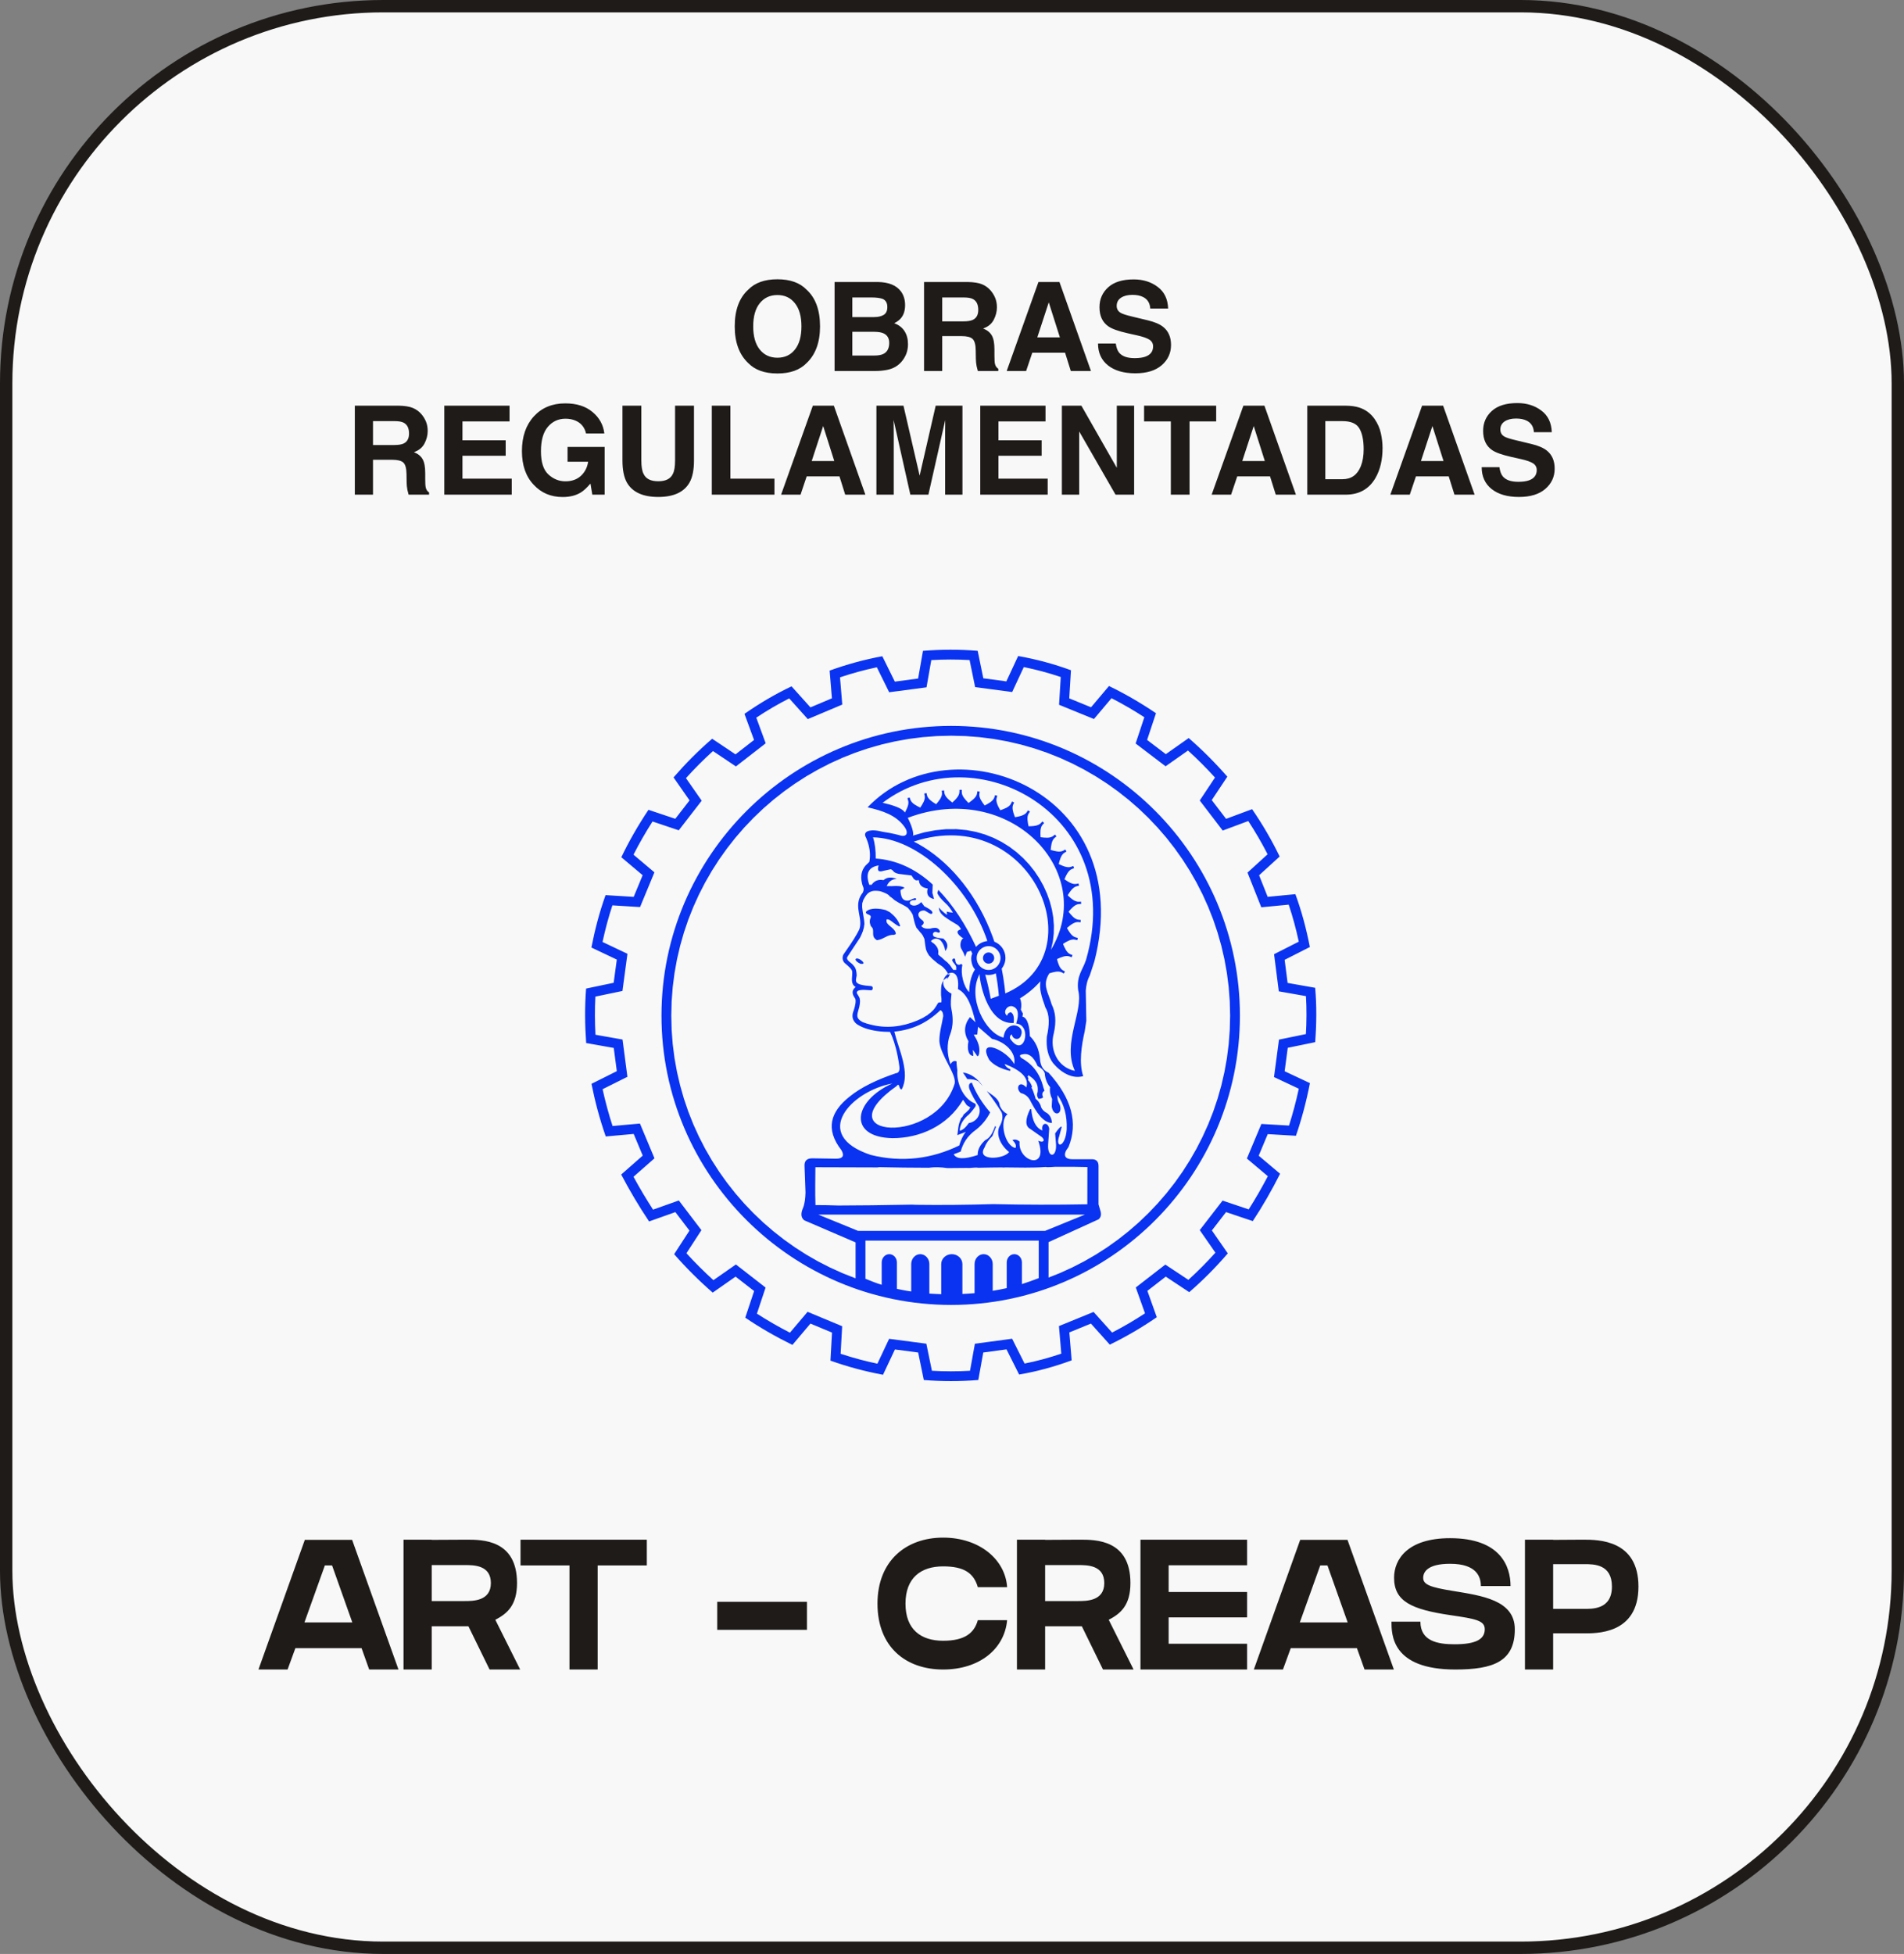 <svg width="154" height="158" viewBox="0 0 154 158" fill="none" xmlns="http://www.w3.org/2000/svg">
<rect x="0" y="0" width="154" height="158" fill="#808080" stroke="none"/>
<rect x="0.5" y="0.5" width="153" height="157" rx="30.5" fill="#F8F8F8"/>
<rect x="0.5" y="0.5" width="153" height="157" rx="30.5" stroke="#1E1B19"/>
<path d="M62.879 28.926C63.475 28.926 63.947 28.706 64.295 28.267C64.647 27.827 64.822 27.202 64.822 26.392C64.822 25.584 64.647 24.961 64.295 24.521C63.947 24.079 63.475 23.857 62.879 23.857C62.283 23.857 61.808 24.077 61.453 24.517C61.098 24.956 60.921 25.581 60.921 26.392C60.921 27.202 61.098 27.827 61.453 28.267C61.808 28.706 62.283 28.926 62.879 28.926ZM66.326 26.392C66.326 27.684 65.963 28.674 65.237 29.36C64.694 29.92 63.908 30.2 62.879 30.2C61.85 30.2 61.064 29.92 60.52 29.36C59.791 28.674 59.427 27.684 59.427 26.392C59.427 25.073 59.791 24.084 60.52 23.423C61.064 22.863 61.85 22.583 62.879 22.583C63.908 22.583 64.694 22.863 65.237 23.423C65.963 24.084 66.326 25.073 66.326 26.392ZM68.939 24.053V25.64H70.706C71.022 25.64 71.277 25.581 71.473 25.464C71.671 25.343 71.77 25.132 71.77 24.829C71.77 24.494 71.64 24.273 71.38 24.165C71.155 24.09 70.869 24.053 70.52 24.053H68.939ZM68.939 26.831V28.75H70.706C71.022 28.75 71.268 28.708 71.443 28.623C71.762 28.467 71.922 28.167 71.922 27.725C71.922 27.35 71.767 27.093 71.458 26.953C71.285 26.875 71.043 26.834 70.731 26.831H68.939ZM70.999 22.803C71.881 22.816 72.506 23.071 72.874 23.569C73.095 23.875 73.206 24.241 73.206 24.668C73.206 25.107 73.095 25.461 72.874 25.727C72.75 25.877 72.568 26.014 72.327 26.138C72.695 26.271 72.972 26.483 73.157 26.773C73.346 27.062 73.44 27.414 73.44 27.827C73.44 28.254 73.333 28.636 73.118 28.975C72.981 29.199 72.811 29.388 72.606 29.541C72.374 29.717 72.101 29.837 71.785 29.902C71.473 29.967 71.132 30 70.765 30H67.503V22.803H70.999ZM76.209 24.053V25.986H77.913C78.252 25.986 78.505 25.947 78.675 25.869C78.974 25.732 79.124 25.462 79.124 25.059C79.124 24.622 78.979 24.329 78.689 24.18C78.527 24.095 78.283 24.053 77.957 24.053H76.209ZM78.269 22.803C78.774 22.812 79.162 22.874 79.432 22.988C79.705 23.102 79.936 23.27 80.125 23.491C80.281 23.674 80.405 23.875 80.496 24.097C80.587 24.318 80.633 24.57 80.633 24.854C80.633 25.195 80.546 25.532 80.374 25.864C80.201 26.193 79.917 26.426 79.519 26.562C79.852 26.696 80.086 26.886 80.223 27.134C80.363 27.378 80.433 27.752 80.433 28.257V28.74C80.433 29.069 80.446 29.292 80.472 29.409C80.511 29.595 80.602 29.731 80.745 29.819V30H79.09C79.044 29.84 79.012 29.712 78.992 29.614C78.953 29.412 78.932 29.206 78.929 28.994L78.919 28.325C78.912 27.866 78.828 27.56 78.665 27.407C78.505 27.254 78.204 27.178 77.762 27.178H76.209V30H74.739V22.803H78.269ZM83.899 27.28H85.726L84.827 24.448L83.899 27.28ZM83.992 22.803H85.691L88.24 30H86.609L86.145 28.52H83.494L82.996 30H81.424L83.992 22.803ZM90.247 27.778C90.293 28.107 90.382 28.353 90.516 28.516C90.76 28.812 91.178 28.96 91.77 28.96C92.125 28.96 92.413 28.921 92.635 28.843C93.055 28.693 93.265 28.415 93.265 28.008C93.265 27.77 93.16 27.586 92.952 27.456C92.744 27.329 92.417 27.217 91.971 27.119L91.209 26.948C90.46 26.779 89.943 26.595 89.656 26.396C89.171 26.064 88.929 25.545 88.929 24.839C88.929 24.194 89.163 23.659 89.632 23.232C90.101 22.806 90.789 22.593 91.697 22.593C92.456 22.593 93.102 22.795 93.636 23.198C94.173 23.599 94.454 24.181 94.481 24.946H93.035C93.009 24.513 92.82 24.206 92.469 24.023C92.234 23.903 91.943 23.843 91.595 23.843C91.207 23.843 90.898 23.921 90.667 24.077C90.436 24.233 90.32 24.451 90.32 24.731C90.32 24.989 90.434 25.181 90.662 25.308C90.809 25.392 91.121 25.491 91.6 25.605L92.84 25.903C93.383 26.034 93.794 26.208 94.07 26.426C94.5 26.764 94.715 27.254 94.715 27.895C94.715 28.553 94.463 29.1 93.958 29.536C93.457 29.969 92.747 30.186 91.829 30.186C90.892 30.186 90.154 29.972 89.617 29.546C89.08 29.116 88.811 28.527 88.811 27.778H90.247ZM30.169 34.053V35.986H31.873C32.212 35.986 32.465 35.947 32.635 35.869C32.934 35.732 33.084 35.462 33.084 35.059C33.084 34.622 32.939 34.329 32.649 34.18C32.487 34.095 32.242 34.053 31.917 34.053H30.169ZM32.23 32.803C32.734 32.812 33.121 32.874 33.392 32.988C33.665 33.102 33.896 33.27 34.085 33.491C34.241 33.673 34.365 33.875 34.456 34.097C34.547 34.318 34.593 34.57 34.593 34.853C34.593 35.195 34.507 35.532 34.334 35.864C34.161 36.193 33.877 36.426 33.48 36.562C33.812 36.696 34.046 36.886 34.183 37.134C34.323 37.378 34.393 37.752 34.393 38.257V38.74C34.393 39.069 34.406 39.292 34.432 39.409C34.471 39.595 34.562 39.731 34.705 39.819V40H33.05C33.004 39.84 32.972 39.712 32.952 39.614C32.913 39.412 32.892 39.206 32.889 38.994L32.879 38.325C32.872 37.866 32.788 37.56 32.625 37.407C32.465 37.254 32.164 37.178 31.722 37.178H30.169V40H28.699V32.803H32.23ZM41.214 34.077H37.405V35.605H40.901V36.855H37.405V38.706H41.39V40H35.935V32.803H41.214V34.077ZM47.4 35.049C47.286 34.557 47.008 34.214 46.565 34.019C46.318 33.911 46.043 33.857 45.74 33.857C45.161 33.857 44.684 34.077 44.31 34.517C43.938 34.953 43.753 35.61 43.753 36.489C43.753 37.375 43.955 38.001 44.358 38.369C44.762 38.737 45.221 38.921 45.735 38.921C46.24 38.921 46.653 38.776 46.976 38.486C47.298 38.193 47.496 37.811 47.571 37.339H45.906V36.138H48.904V40H47.908L47.757 39.102C47.467 39.443 47.207 39.684 46.976 39.824C46.578 40.068 46.09 40.19 45.511 40.19C44.557 40.19 43.776 39.86 43.167 39.199C42.532 38.535 42.215 37.627 42.215 36.475C42.215 35.309 42.535 34.375 43.177 33.672C43.818 32.969 44.666 32.617 45.721 32.617C46.635 32.617 47.37 32.85 47.923 33.315C48.48 33.778 48.798 34.355 48.88 35.049H47.4ZM50.345 32.803H51.873V37.227C51.873 37.721 51.932 38.083 52.049 38.31C52.231 38.714 52.628 38.916 53.24 38.916C53.849 38.916 54.245 38.714 54.427 38.31C54.544 38.083 54.602 37.721 54.602 37.227V32.803H56.131V37.227C56.131 37.992 56.012 38.587 55.774 39.014C55.332 39.795 54.487 40.185 53.24 40.185C51.993 40.185 51.147 39.795 50.701 39.014C50.464 38.587 50.345 37.992 50.345 37.227V32.803ZM57.571 32.803H59.075V38.706H62.64V40H57.571V32.803ZM65.652 37.28H67.478L66.58 34.448L65.652 37.28ZM65.745 32.803H67.444L69.993 40H68.362L67.898 38.52H65.247L64.749 40H63.177L65.745 32.803ZM75.682 32.803H77.845V40H76.443V35.132C76.443 34.992 76.445 34.797 76.448 34.546C76.451 34.292 76.453 34.097 76.453 33.96L75.091 40H73.631L72.278 33.96C72.278 34.097 72.28 34.292 72.283 34.546C72.287 34.797 72.288 34.992 72.288 35.132V40H70.887V32.803H73.074L74.383 38.462L75.682 32.803ZM84.564 34.077H80.755V35.605H84.251V36.855H80.755V38.706H84.739V40H79.285V32.803H84.564V34.077ZM85.887 32.803H87.464L90.33 37.827V32.803H91.731V40H90.228L87.288 34.888V40H85.887V32.803ZM98.367 32.803V34.077H96.214V40H94.7V34.077H92.537V32.803H98.367ZM100.477 37.28H102.303L101.404 34.448L100.477 37.28ZM100.569 32.803H102.269L104.817 40H103.187L102.723 38.52H100.071L99.573 40H98.001L100.569 32.803ZM107.195 34.053V38.75H108.582C109.292 38.75 109.786 38.4 110.066 37.7C110.219 37.316 110.296 36.859 110.296 36.328C110.296 35.596 110.18 35.034 109.949 34.644C109.721 34.25 109.266 34.053 108.582 34.053H107.195ZM108.836 32.803C109.282 32.809 109.653 32.861 109.949 32.959C110.454 33.125 110.862 33.429 111.175 33.872C111.425 34.23 111.596 34.617 111.688 35.034C111.779 35.451 111.824 35.848 111.824 36.226C111.824 37.183 111.632 37.993 111.248 38.657C110.727 39.552 109.923 40 108.836 40H105.735V32.803H108.836ZM114.93 37.28H116.756L115.857 34.448L114.93 37.28ZM115.022 32.803H116.722L119.271 40H117.64L117.176 38.52H114.524L114.026 40H112.454L115.022 32.803ZM121.277 37.778C121.323 38.107 121.412 38.353 121.546 38.516C121.79 38.812 122.208 38.96 122.801 38.96C123.156 38.96 123.444 38.921 123.665 38.843C124.085 38.693 124.295 38.415 124.295 38.008C124.295 37.77 124.191 37.586 123.982 37.456C123.774 37.329 123.447 37.217 123.001 37.119L122.239 36.948C121.491 36.779 120.973 36.595 120.687 36.397C120.201 36.065 119.959 35.545 119.959 34.839C119.959 34.194 120.193 33.659 120.662 33.232C121.131 32.806 121.819 32.593 122.728 32.593C123.486 32.593 124.132 32.795 124.666 33.198C125.203 33.599 125.485 34.181 125.511 34.946H124.065C124.039 34.513 123.851 34.206 123.499 34.023C123.265 33.903 122.973 33.843 122.625 33.843C122.238 33.843 121.928 33.921 121.697 34.077C121.466 34.233 121.351 34.452 121.351 34.731C121.351 34.989 121.465 35.181 121.692 35.308C121.839 35.392 122.151 35.492 122.63 35.605L123.87 35.903C124.414 36.033 124.824 36.208 125.101 36.426C125.53 36.764 125.745 37.254 125.745 37.895C125.745 38.553 125.493 39.1 124.988 39.536C124.487 39.969 123.777 40.185 122.859 40.185C121.922 40.185 121.185 39.972 120.647 39.546C120.11 39.116 119.842 38.527 119.842 37.778H121.277Z" fill="#1E1B19"/>
<g clip-path="url(#clip0_240_3858)">
<path fill-rule="evenodd" clip-rule="evenodd" d="M43.743 49.276H110.047V110.746C110.047 112.959 108.235 114.772 106.021 114.772H80.517C78.842 114.772 77.691 115.979 76.965 118.371C76.278 116.317 75.263 114.763 73.221 114.772H47.768C45.555 114.772 43.743 112.96 43.743 110.746V49.276ZM81.395 55.098L79.533 54.848L79.078 52.628C77.615 52.504 76.138 52.512 74.653 52.628L74.259 54.869L72.377 55.118L71.363 53.064C69.921 53.331 68.501 53.718 67.102 54.226L67.288 56.467L65.55 57.2L64.022 55.498C62.635 56.157 61.383 56.911 60.214 57.723L60.989 59.834L59.489 60.999L57.602 59.736C56.445 60.731 55.417 61.779 54.478 62.863L55.773 64.721L54.619 66.21L52.45 65.483C51.61 66.739 50.877 68.016 50.254 69.317L51.979 70.771L51.254 72.522L48.98 72.381C48.48 73.77 48.115 75.185 47.833 76.618L49.889 77.593L49.635 79.47L47.404 79.937C47.29 81.416 47.306 82.884 47.411 84.342L49.642 84.738L49.889 86.616L47.84 87.64C48.129 89.091 48.51 90.511 48.995 91.897L51.254 91.693L51.986 93.444L50.244 94.975C50.932 96.282 51.681 97.547 52.5 98.768L54.626 98.012L55.765 99.509L54.527 101.416C55.49 102.515 56.529 103.553 57.645 104.523L59.496 103.23L60.995 104.396L60.278 106.549C61.492 107.374 62.768 108.101 64.093 108.752L65.55 107.028L67.295 107.756L67.168 110.023C68.541 110.513 69.959 110.894 71.42 111.166L72.384 109.119L74.263 109.366L74.72 111.59C76.178 111.71 77.648 111.71 79.127 111.59L79.529 109.366L81.408 109.112L82.428 111.146C83.845 110.91 85.262 110.52 86.679 110.002L86.49 107.742L88.236 107.028L89.762 108.73C91.062 108.1 92.329 107.361 93.564 106.513L92.803 104.381L94.289 103.23L96.188 104.487C97.282 103.54 98.322 102.495 99.307 101.352L98.019 99.496L99.166 98.012L101.328 98.74C102.107 97.562 102.844 96.286 103.537 94.912L101.806 93.451L102.538 91.707L104.818 91.841C105.283 90.487 105.661 89.067 105.951 87.583L103.905 86.623L104.157 84.727L106.374 84.272C106.487 82.806 106.502 81.34 106.374 79.875L104.145 79.482L103.905 77.613L105.946 76.576C105.657 75.112 105.281 73.683 104.774 72.305L102.532 72.52L101.839 70.776L103.502 69.26C102.857 67.928 102.114 66.652 101.272 65.431L99.169 66.214L98.009 64.697L99.27 62.802C98.272 61.663 97.23 60.623 96.145 59.68L94.294 60.982L92.781 59.832L93.499 57.671C92.273 56.844 91.008 56.104 89.696 55.473L88.247 57.192L86.483 56.471L86.622 54.197C85.252 53.693 83.829 53.31 82.351 53.046L81.395 55.098ZM76.932 58.698C89.829 58.698 100.288 69.23 100.288 82.127C100.288 95.024 89.829 105.519 76.932 105.519C64.034 105.519 53.502 95.024 53.502 82.127C53.502 69.23 64.034 58.698 76.932 58.698ZM69.201 100.462V101.729V102.448V103.366L69.165 103.354L68.138 102.949L67.136 102.495L66.161 101.996L65.213 101.451L64.294 100.862L63.406 100.231L62.55 99.559L61.728 98.849L60.94 98.099L60.189 97.314L59.476 96.492L58.803 95.638L58.17 94.752L57.581 93.835L57.034 92.888L56.533 91.914L56.078 90.913L55.672 89.888L55.315 88.839L55.01 87.767L54.756 86.675L54.556 85.564L54.411 84.435L54.324 83.288L54.295 82.127L54.324 80.966L54.411 79.819L54.556 78.689L54.756 77.577L55.01 76.484L55.315 75.412L55.672 74.362L56.079 73.335L56.533 72.333L57.035 71.357L57.581 70.409L58.171 69.49L58.804 68.602L59.477 67.746L60.19 66.924L60.941 66.136L61.728 65.386L62.551 64.672L63.407 63.999L64.295 63.367L65.214 62.777L66.162 62.23L67.137 61.729L68.139 61.274L69.166 60.868L70.217 60.511L71.289 60.205L72.382 59.952L73.494 59.752L74.624 59.608L75.77 59.52L76.932 59.49L78.093 59.52L79.239 59.608L80.368 59.752L81.479 59.952L82.57 60.205L83.64 60.511L84.689 60.868L85.712 61.274L86.711 61.729L87.684 62.23L88.629 62.776L89.545 63.366L90.43 63.998L91.283 64.672L92.102 65.384L92.885 66.135L93.633 66.922L94.343 67.744L95.012 68.601L95.641 69.489L96.229 70.408L96.772 71.355L97.27 72.331L97.722 73.333L98.127 74.36L98.481 75.411L98.785 76.483L99.037 77.577L99.236 78.688L99.379 79.818L99.466 80.965L99.495 82.127L99.466 83.289L99.379 84.435L99.236 85.565L99.037 86.676L98.785 87.769L98.481 88.84L98.127 89.89L97.723 90.915L97.27 91.915L96.773 92.889L96.229 93.836L95.642 94.754L95.013 95.64L94.343 96.494L93.633 97.315L92.885 98.1L92.102 98.849L91.283 99.56L90.431 100.232L89.546 100.863L88.63 101.452L87.685 101.996L86.713 102.495L85.713 102.949L84.809 103.307V102.448V101.729V100.442L88.851 98.599C89.046 98.444 89.11 98.201 88.981 97.83L88.851 97.385V94.308C88.861 93.932 88.684 93.741 88.32 93.737H86.727C86.085 93.737 85.939 93.357 86.421 92.758C87.217 90.807 86.68 88.801 84.809 86.741C84.434 86.581 84.162 86.268 84.114 85.619C84.038 84.822 83.754 84.221 83.297 83.784C83.286 83.144 83.139 82.292 82.696 82.209L82.739 81.964L82.57 81.652C82.637 81.31 82.615 81 82.503 80.725C83.112 80.36 83.659 79.897 84.156 79.351C84.106 79.678 84.124 79.982 84.19 80.27C84.267 80.698 84.432 81.068 84.553 81.467C84.921 82.062 84.872 82.904 84.671 83.835C84.602 84.693 84.756 85.413 85.177 85.968C85.853 86.771 86.753 87.26 87.612 87.019C87.256 85.954 87.471 84.554 87.735 83.386L87.864 82.554L87.819 80.1C87.852 79.697 87.925 79.29 88.146 78.872L88.515 77.743C92.058 63.966 77.006 58.154 70.172 65.281C71.395 65.559 72.472 65.915 73.147 66.846C73.534 67.377 73.303 67.711 72.799 67.551C72.682 67.514 72.071 67.359 71.454 67.271C71.191 67.213 70.878 67.141 70.618 67.143L70.505 67.148L70.4 67.16L70.303 67.177L70.215 67.202L70.137 67.235L70.071 67.278L70.017 67.333L69.982 67.4L69.968 67.478L69.975 67.562L70.004 67.652L70.05 67.741C70.084 67.823 70.117 67.907 70.148 67.991C70.17 68.052 70.191 68.115 70.211 68.177C70.229 68.239 70.246 68.302 70.263 68.363C70.277 68.426 70.291 68.487 70.303 68.55C70.315 68.611 70.325 68.672 70.335 68.734C70.342 68.795 70.349 68.857 70.354 68.918C70.359 68.98 70.362 69.041 70.363 69.102C70.363 69.163 70.363 69.224 70.361 69.285C70.358 69.346 70.353 69.406 70.347 69.467C70.339 69.542 70.328 69.617 70.315 69.691L70.003 69.996C69.974 70.031 69.946 70.067 69.919 70.104C69.894 70.141 69.87 70.179 69.847 70.218C69.824 70.257 69.803 70.297 69.784 70.339C69.766 70.382 69.749 70.424 69.734 70.468L69.707 70.56L69.686 70.655L69.671 70.755L69.663 70.858L69.66 70.966L69.666 71.079L69.678 71.196L69.698 71.318L69.725 71.446L69.761 71.582C69.793 71.654 69.823 71.725 69.841 71.802C69.847 71.834 69.852 71.864 69.852 71.897C69.852 71.932 69.849 71.966 69.843 72C69.832 72.055 69.815 72.108 69.795 72.161L69.723 72.256L69.655 72.358L69.596 72.46L69.547 72.561L69.506 72.663L69.473 72.764L69.448 72.864L69.43 72.963L69.418 73.061L69.412 73.159L69.411 73.257L69.414 73.354L69.421 73.45L69.431 73.545L69.458 73.734C69.484 73.887 69.513 74.041 69.54 74.195L69.565 74.377L69.574 74.467L69.58 74.558L69.583 74.647L69.58 74.736L69.574 74.825L69.562 74.914L69.544 75.004L69.52 75.093L69.489 75.18C69.429 75.297 69.368 75.413 69.304 75.528C69.228 75.661 69.15 75.793 69.07 75.923C68.979 76.069 68.885 76.212 68.79 76.355C68.6 76.636 68.405 76.913 68.213 77.192C68.202 77.217 68.192 77.242 68.183 77.267C68.174 77.299 68.166 77.33 68.16 77.363C68.155 77.394 68.153 77.425 68.152 77.457C68.152 77.488 68.154 77.517 68.158 77.549C68.162 77.578 68.168 77.606 68.177 77.635C68.186 77.663 68.195 77.689 68.207 77.716C68.22 77.741 68.234 77.765 68.25 77.789C68.266 77.812 68.283 77.832 68.302 77.853C68.32 77.871 68.338 77.887 68.358 77.903C68.505 78.032 68.657 78.156 68.787 78.303C68.822 78.344 68.854 78.386 68.884 78.431L68.898 78.459L68.91 78.489L68.919 78.523L68.926 78.559L68.933 78.639V78.729C68.928 78.866 68.913 79.002 68.908 79.139V79.246L68.91 79.298L68.916 79.351L68.924 79.403L68.935 79.454L68.95 79.505L68.969 79.554L68.992 79.601L69.021 79.646L69.053 79.689L69.093 79.729L69.137 79.766L69.188 79.798L69.209 79.809C69.174 79.838 69.142 79.867 69.112 79.899L69.066 79.953L69.029 80.009L69 80.066L68.979 80.125L68.967 80.187L68.963 80.25L68.968 80.314L68.981 80.379L69.001 80.445C69.015 80.48 69.029 80.513 69.046 80.546C69.065 80.581 69.085 80.616 69.106 80.65C69.126 80.68 69.147 80.708 69.165 80.739L69.184 80.782L69.197 80.836L69.204 80.9C69.205 80.936 69.205 80.972 69.204 81.008C69.201 81.048 69.197 81.088 69.192 81.129C69.179 81.214 69.162 81.299 69.143 81.383L69.121 81.466C69.087 81.591 69.049 81.715 69.004 81.837C68.993 81.872 68.983 81.907 68.973 81.943C68.967 81.978 68.961 82.012 68.957 82.048C68.953 82.082 68.952 82.116 68.951 82.151C68.953 82.185 68.955 82.218 68.958 82.252C68.964 82.285 68.97 82.317 68.978 82.35L69.01 82.445C69.024 82.476 69.039 82.505 69.055 82.536C69.073 82.565 69.092 82.593 69.112 82.622C69.134 82.65 69.156 82.677 69.18 82.703C69.207 82.729 69.233 82.755 69.261 82.779L69.323 82.828L69.451 82.905L69.582 82.976L69.719 83.04L69.86 83.1L70.007 83.155L70.16 83.204C70.239 83.227 70.318 83.248 70.398 83.268C70.481 83.288 70.563 83.305 70.647 83.322C70.734 83.338 70.82 83.352 70.907 83.366C70.998 83.378 71.088 83.389 71.178 83.4C71.273 83.408 71.366 83.416 71.461 83.424C71.613 83.433 71.838 83.44 71.991 83.443C72.05 83.568 72.106 83.693 72.157 83.818C72.269 84.104 72.368 84.412 72.453 84.739C72.457 84.757 72.461 84.774 72.466 84.79L72.467 84.79C72.579 85.226 72.669 85.697 72.739 86.2C72.791 86.571 72.698 86.766 72.459 86.784C70.962 87.293 69.666 87.901 68.71 88.68C67.175 89.897 66.731 91.296 68.047 92.992C68.323 93.455 68.172 93.704 67.595 93.694L65.697 93.663C65.26 93.663 65.051 93.871 65.072 94.287L65.151 96.424C65.139 96.881 65.093 97.311 64.955 97.664C64.762 98.099 64.763 98.45 65.049 98.677L69.201 100.462ZM80.545 78.706C80.655 79.293 80.738 79.897 80.791 80.518L80.134 80.764C80.014 80.092 79.863 79.44 79.686 78.811C79.774 78.829 79.865 78.839 79.959 78.839C80.169 78.839 80.368 78.791 80.545 78.706ZM79.959 77.016C80.209 77.016 80.413 77.22 80.413 77.47C80.413 77.721 80.209 77.924 79.959 77.924C79.709 77.924 79.505 77.721 79.505 77.47C79.505 77.22 79.709 77.016 79.959 77.016ZM79.959 76.506C80.49 76.506 80.923 76.939 80.923 77.47C80.923 78.001 80.49 78.434 79.959 78.434C79.428 78.434 78.995 78.001 78.995 77.47C78.995 76.939 79.428 76.506 79.959 76.506ZM82.193 82.765C82.452 81.956 82.325 81.543 81.964 81.397C81.556 81.185 81.034 81.79 81.448 82.134C81.536 81.933 81.545 81.928 81.739 81.848C82.045 81.966 82.019 82.454 81.987 82.721C79.714 82.858 79.175 78.943 79.238 78.757C78.194 80.656 79.698 83.554 81.166 83.902C81.374 82.375 82.902 82.887 82.6 83.664C82.474 84.213 81.886 84.043 81.843 83.646C81.703 83.711 81.688 83.772 81.684 83.956C82.838 85.713 83.534 82.885 82.193 82.765ZM78.902 82.665C78.608 81.455 78.296 80.394 77.48 79.977C77.757 77.297 75.088 79.374 76.96 80.351C76.933 80.678 76.857 81.137 76.949 81.581C77.243 82.984 76.83 83.608 76.749 83.949C76.561 84.738 76.656 85.423 76.879 86.061C77.022 85.812 77.188 85.737 77.374 85.833C77.344 85.986 77.439 86.554 77.432 86.552C77.352 87.446 77.826 88.785 78.824 89.219C78.918 89.255 78.962 89.351 78.89 89.484C78.655 89.808 78.42 90.1 78.186 90.277C77.825 90.633 77.638 91.018 77.624 91.435C77.862 91.386 78.107 91.179 78.359 90.813C78.966 90.718 79.406 90.133 79.181 89.471C78.878 89.019 78.607 88.551 78.403 88.049C78.323 87.742 78.391 87.574 78.607 87.546C78.93 88.381 79.424 89.182 80.088 89.95C79.801 90.515 79.421 90.97 78.964 91.334C78.208 91.871 77.877 92.482 77.7 93.121L77.139 93.335C77.343 93.741 77.99 93.762 79.079 93.397C79.062 92.978 79.266 92.575 79.692 92.19C80.052 92.039 80.294 91.611 80.484 91.057L80.56 91.108L80.267 91.863C79.952 92.173 79.739 92.483 79.628 92.793C78.941 93.898 81.175 93.757 81.62 93.158C80.878 92.564 80.578 91.743 80.815 91.145C81.084 90.692 81.147 90.29 81.007 89.937C80.608 89.295 80.21 88.723 79.812 88.221C80.183 88.522 80.796 88.793 80.86 89.39C80.979 89.695 81.178 89.937 81.493 90.09C80.793 90.641 81.267 92.672 82.134 92.827C82.222 92.636 82.137 92.425 81.882 92.194C82.077 92.103 82.272 92.143 82.467 92.315C82.305 93.935 84.839 94.698 83.978 92.243C84.404 92.442 84.558 92.203 84.262 91.942L83.336 91.292C82.902 91.063 82.92 90.514 83.312 89.7L83.41 89.683C83.488 90.633 83.789 91.21 84.311 91.414C84.174 90.793 84.759 90.665 84.863 91.268L84.774 92.559C84.708 93.624 85.46 93.669 85.416 92.559L85.343 91.649C85.591 91.291 85.791 91.06 85.879 91.105L85.675 91.86C85.308 92.875 86.167 92.84 86.277 91.324C86.322 90.201 86.058 89.287 85.538 88.547C85.503 88.761 85.537 89.015 85.724 89.351C85.974 90.165 85.18 90.317 85.066 89.464L85.099 88.871C84.95 88.561 84.884 88.243 84.936 87.913C84.682 87.61 84.566 87.281 84.514 86.939C84.539 86.688 84.322 86.412 83.923 86.202C83.581 85.386 83.154 85.133 82.67 85.265C82.472 85.293 82.445 85.383 82.589 85.533C83.443 86.006 84.095 86.733 84.384 87.913L84.481 88.205C84.273 88.319 84.273 88.515 84.368 88.75C84.256 88.82 84.134 88.847 84.003 88.856C83.882 88.695 83.844 88.519 83.923 88.322C84.022 87.613 83.683 87.267 83.176 86.942L83.119 87.072C83.193 87.194 83.2 87.278 83.14 87.324C83.257 87.443 83.359 87.582 83.427 87.758C83.49 87.851 83.473 87.911 83.421 87.956C83.507 88.034 83.634 88.414 83.769 88.857H83.766C83.917 88.96 84.055 89.131 84.165 89.375C84.216 89.674 84.433 89.877 84.726 90.034C84.946 90.21 85.064 90.467 85.083 90.805C84.367 90.791 83.797 89.914 83.296 88.936C83.149 88.681 82.933 88.477 82.564 88.384C82.091 87.994 82.457 87.307 83.011 87.932C83.255 87.16 82.576 86.545 81.265 86.036C81.306 86.202 81.445 86.351 81.728 86.475L81.696 86.597C80.99 86.43 80.4 86.158 80.016 85.709C78.969 83.831 81.426 84.886 82.031 86.044C82.222 85.109 81.293 84.239 80.232 84.001L79.105 83.023L79.043 83.652L78.755 83.673C79.109 84.193 79.296 84.713 79.186 85.233C79.122 85.441 79.049 85.457 78.966 85.281L78.69 84.891L78.722 85.387C78.323 85.349 78.207 84.841 78.331 84.197C77.928 83.516 77.969 82.865 78.454 82.243L78.902 82.665ZM77.882 86.723C78.509 86.811 79.046 87.182 79.494 87.837C79.377 87.7 79.26 87.57 79.143 87.446C78.936 87.314 78.628 87.255 78.237 87.257L77.882 86.723ZM71.391 64.912C78.91 59.234 91.21 65.925 87.841 77.616C87.581 78.426 87.053 78.91 87.207 80.08C87.651 81.797 85.893 84.325 86.939 86.594C85.512 86.302 84.881 84.836 85.232 83.563C85.456 82.566 85.37 81.847 85.057 81.208C84.791 80.237 84.263 79.655 84.873 78.706C85.177 78.614 85.6 78.477 85.892 78.637C85.893 78.637 85.893 78.638 85.894 78.638L86.046 78.721L86.137 78.555L85.986 78.472C85.985 78.471 85.984 78.471 85.983 78.47C85.691 78.31 85.583 77.882 85.496 77.576C85.501 77.565 85.506 77.556 85.511 77.545C85.801 77.415 86.203 77.224 86.514 77.344C86.515 77.345 86.516 77.345 86.517 77.345L86.678 77.408L86.746 77.23L86.586 77.168C86.585 77.168 86.584 77.167 86.582 77.167C86.273 77.046 86.111 76.638 85.985 76.346C85.988 76.335 85.991 76.324 85.995 76.312C86.266 76.145 86.639 75.904 86.962 75.984C86.963 75.984 86.964 75.984 86.965 75.984L87.133 76.025L87.178 75.841L87.01 75.799C87.01 75.799 87.009 75.799 87.008 75.799C86.682 75.719 86.467 75.33 86.305 75.056C86.306 75.048 86.308 75.038 86.31 75.029C86.554 74.825 86.89 74.529 87.223 74.561C87.224 74.561 87.225 74.561 87.225 74.561L87.397 74.578L87.416 74.389L87.244 74.373H87.241C86.907 74.341 86.638 73.985 86.438 73.738C86.438 73.728 86.438 73.719 86.439 73.709C86.648 73.469 86.937 73.125 87.271 73.106C87.272 73.106 87.273 73.106 87.273 73.106L87.446 73.096L87.436 72.907L87.263 72.916C87.262 72.916 87.261 72.916 87.261 72.916C86.927 72.936 86.609 72.629 86.373 72.414C86.371 72.401 86.37 72.389 86.368 72.377C86.539 72.109 86.772 71.728 87.099 71.659C87.1 71.659 87.101 71.658 87.102 71.658L87.271 71.622L87.232 71.437L87.062 71.473C87.061 71.473 87.061 71.473 87.06 71.473C86.731 71.542 86.367 71.282 86.103 71.106C86.101 71.102 86.099 71.097 86.098 71.093C86.226 70.801 86.398 70.384 86.711 70.264C86.712 70.264 86.714 70.264 86.714 70.264L86.876 70.202L86.808 70.025L86.646 70.086C86.646 70.086 86.645 70.087 86.644 70.087C86.328 70.207 85.925 70.004 85.635 69.87C85.635 69.868 85.634 69.866 85.632 69.865C85.712 69.556 85.815 69.114 86.107 68.945C86.107 68.944 86.108 68.944 86.109 68.943L86.259 68.857L86.164 68.692L86.015 68.778C86.014 68.779 86.013 68.779 86.012 68.78C85.719 68.949 85.292 68.813 84.984 68.728C84.984 68.727 84.983 68.726 84.982 68.725C85.014 68.407 85.048 67.954 85.311 67.743C85.312 67.742 85.312 67.741 85.313 67.741L85.448 67.632L85.329 67.484L85.194 67.592C85.193 67.593 85.193 67.594 85.192 67.594C84.928 67.806 84.481 67.736 84.165 67.699C84.146 67.38 84.108 66.929 84.335 66.679C84.335 66.678 84.336 66.677 84.337 66.677L84.453 66.549L84.312 66.422L84.195 66.549C84.195 66.55 84.194 66.551 84.194 66.551C83.968 66.801 83.522 66.804 83.204 66.817C83.2 66.813 83.196 66.81 83.192 66.808C83.127 66.496 83.023 66.055 83.208 65.775C83.209 65.775 83.21 65.774 83.21 65.773L83.306 65.629L83.147 65.524L83.052 65.668C83.052 65.669 83.052 65.669 83.051 65.67C82.864 65.951 82.421 66.02 82.107 66.081C82.102 66.078 82.097 66.075 82.092 66.071C81.981 65.773 81.81 65.354 81.953 65.048C81.953 65.048 81.953 65.047 81.953 65.046L82.026 64.889L81.854 64.809L81.781 64.966C81.781 64.967 81.781 64.968 81.78 64.968C81.638 65.274 81.212 65.409 80.911 65.516C80.908 65.515 80.904 65.513 80.901 65.511C80.747 65.232 80.517 64.84 80.614 64.517C80.614 64.516 80.614 64.515 80.615 64.514L80.664 64.349L80.482 64.294L80.432 64.46C80.432 64.461 80.432 64.462 80.431 64.463C80.335 64.786 79.931 64.981 79.649 65.131C79.645 65.13 79.641 65.129 79.638 65.128C79.446 64.873 79.165 64.516 79.215 64.183C79.215 64.182 79.216 64.181 79.216 64.181L79.242 64.01L79.053 63.981L79.028 64.152C79.028 64.153 79.028 64.153 79.028 64.154C78.977 64.49 78.599 64.74 78.341 64.928C78.339 64.928 78.338 64.928 78.337 64.928C78.114 64.7 77.784 64.383 77.79 64.044V64.041L77.793 63.869L77.604 63.865L77.6 64.038V64.041C77.594 64.378 77.257 64.677 77.025 64.896C76.775 64.697 76.413 64.424 76.378 64.088C76.378 64.087 76.377 64.086 76.377 64.085L76.36 63.913L76.171 63.934L76.189 64.106C76.189 64.106 76.19 64.107 76.19 64.108C76.225 64.445 75.925 64.781 75.722 65.028C75.719 65.028 75.715 65.028 75.713 65.028C75.442 64.86 75.049 64.629 74.976 64.299C74.976 64.298 74.975 64.297 74.975 64.297L74.937 64.127L74.752 64.169L74.789 64.337C74.79 64.339 74.79 64.34 74.79 64.34C74.864 64.669 74.606 65.036 74.433 65.304C74.146 65.163 73.734 64.973 73.629 64.653C73.628 64.653 73.628 64.652 73.628 64.651L73.574 64.487L73.393 64.546L73.447 64.71C73.448 64.712 73.448 64.713 73.448 64.713C73.554 65.032 73.338 65.42 73.191 65.703L73.151 65.647C72.917 65.326 72.168 65.093 71.391 64.912ZM73.422 66.133C73.734 66.733 73.925 67.36 73.845 67.567L74.76 67.306L75.652 67.136L76.518 67.05L77.356 67.047L78.163 67.121L78.936 67.267L79.674 67.48L80.375 67.757L81.035 68.091L81.654 68.478L82.23 68.914L82.76 69.391L83.245 69.907L83.68 70.456L84.066 71.035L84.401 71.637L84.682 72.258L84.909 72.895L85.079 73.542L85.191 74.194L85.242 74.849L85.23 75.5L85.154 76.144L85.011 76.774L84.996 76.817C88.806 70.482 81.677 63.009 73.422 66.133ZM80.426 76.146C80.951 76.35 81.323 76.86 81.323 77.454C81.323 77.784 81.209 78.088 81.017 78.328L81.022 78.35L81.147 79.042L81.249 79.75L81.309 80.33C88.725 77.16 83.365 64.936 73.911 68.053L74.247 68.228L74.685 68.486L75.117 68.768L75.543 69.076L75.96 69.409L76.37 69.765L76.769 70.145L77.158 70.548L77.536 70.974L77.902 71.422L78.255 71.891L78.594 72.381L78.918 72.893L79.227 73.424L79.52 73.976L79.794 74.546L80.05 75.136L80.287 75.744L80.426 76.146ZM70.611 67.708C74.15 67.76 78.32 71.538 79.861 76.091C79.465 76.15 79.16 76.31 78.946 76.569C78.127 74.795 77.113 73.219 75.895 71.954L75.815 72.206C75.891 72.436 76.134 72.721 76.481 73.04C76.705 73.23 76.889 73.495 77.074 73.799C76.861 73.782 76.695 73.754 76.578 73.713L76.6 73.978C76.347 73.806 76.123 73.611 75.942 73.382C75.94 73.639 76.083 73.888 76.381 74.116C76.738 74.372 77.096 74.592 77.453 74.799C77.576 74.899 77.668 75.015 77.728 75.146C77.317 75.257 77.363 75.489 77.804 75.808C77.838 75.832 77.881 75.847 77.919 75.871C77.719 75.941 77.609 76.423 77.734 76.68C77.853 76.895 77.978 77.107 78.054 77.37L78.212 76.97L78.537 76.88L78.642 77.116C78.43 77.513 78.646 78.22 78.86 78.384C78.466 79.014 78.411 79.701 78.386 80.225C77.937 79.787 77.681 78.715 77.832 78.078C77.833 77.941 77.749 77.922 77.58 78.02C77.368 78.012 77.272 77.849 77.255 77.581C77.209 77.417 76.957 77.545 77.026 77.701C77.05 77.746 77.079 77.789 77.111 77.83C77.21 77.939 77.297 78.052 77.342 78.179L77.34 78.431L77.1 78.431C76.955 78.22 76.781 77.948 76.726 77.939C76.694 77.897 76.662 77.85 76.616 77.814C76.474 77.704 76.346 77.601 76.25 77.498C76.158 77.4 76.014 77.312 75.92 77.224L75.878 77.138C75.953 76.766 75.771 76.489 75.499 76.27C75.451 76.247 75.412 76.22 75.382 76.187L75.295 76.099C75.502 75.871 75.803 75.816 76.054 76.029C76.247 76.211 76.397 76.522 76.457 76.902C76.749 76.543 76.643 76.193 76.29 75.89C75.975 75.865 75.709 75.819 75.543 75.731C75.352 75.581 75.484 75.257 75.785 75.376C76.186 75.564 76.031 75.03 75.647 75.027C75.525 75.024 75.379 75.045 75.21 75.094C74.916 75.112 74.659 75.076 74.516 74.874C74.745 74.709 74.79 74.547 74.569 74.39C74.048 74.018 74.305 73.572 74.796 73.631L75.189 73.863C75.396 73.985 75.515 73.795 75.309 73.616C75.159 73.495 74.964 73.387 74.758 73.281L74.517 72.947C74.305 73.152 74.085 73.252 73.857 73.224C73.44 73.149 73.519 72.76 73.993 72.788C74.159 72.775 74.121 72.597 73.974 72.634C73.728 72.689 73.642 72.797 73.498 72.821C73.252 72.862 73.059 72.777 72.948 72.573C72.868 72.373 72.831 72.173 72.835 71.974L73.166 71.793C72.953 71.639 72.596 71.625 72.126 71.656L71.721 71.651C71.869 71.308 72.127 71.076 72.531 71.074C72.121 70.906 71.757 70.911 71.461 71.17C71.046 71.091 70.724 71.216 70.494 71.549L70.309 71.546C69.974 70.592 70.279 70.108 71.067 69.98C70.936 70.378 71.03 70.558 71.454 70.417L72.042 70.288C72.128 70.312 72.215 70.384 72.304 70.501C72.417 70.594 72.587 70.654 72.812 70.68L73.724 70.791L73.916 71.078L74.085 71.19L74.324 71.175C74.343 71.59 74.606 71.785 75.035 71.846C74.899 72.344 75.113 72.603 75.545 72.701L75.413 72.198L75.439 71.526C73.994 70.186 72.407 69.531 70.831 69.424C70.836 68.773 70.768 68.196 70.611 67.708ZM76.847 78.772C76.834 78.771 76.821 78.771 76.809 78.771C76.793 78.779 76.78 78.784 76.763 78.788L76.698 78.795C76.665 78.723 76.633 78.652 76.6 78.58H76.58L76.541 78.514C76.512 78.474 76.481 78.436 76.455 78.393L76.426 78.351H76.406L76.355 78.28L76.25 78.181C76.208 78.15 76.166 78.116 76.123 78.084C76.081 78.059 76.042 78.028 76 78.004C75.931 77.965 75.865 77.924 75.805 77.873C75.676 77.764 75.544 77.66 75.419 77.547L75.314 77.442C75.279 77.401 75.244 77.36 75.209 77.319L75.187 77.302L75.146 77.261C75.13 77.239 75.115 77.218 75.1 77.195C75.067 77.141 75.036 77.088 75.008 77.033C74.981 76.98 74.956 76.926 74.932 76.871L74.887 76.729L74.842 76.466C74.814 76.303 74.801 76.139 74.776 75.976C74.773 75.959 74.77 75.941 74.768 75.923C74.725 75.833 74.684 75.742 74.641 75.652C74.617 75.616 74.593 75.58 74.564 75.546L74.489 75.444L74.482 75.429H74.46L74.35 75.288L74.152 75.052L74.119 75.009L74.083 74.922C74.031 74.791 73.99 74.656 73.954 74.519C73.915 74.366 73.882 74.211 73.846 74.058C73.834 74.026 73.827 73.995 73.821 73.962L73.749 73.832C73.715 73.775 73.676 73.722 73.64 73.666C73.592 73.607 73.542 73.548 73.494 73.488L73.482 73.47L73.457 73.44L73.382 73.376C73.328 73.341 73.273 73.307 73.217 73.273C73.083 73.197 72.949 73.124 72.809 73.059C72.768 73.039 72.728 73.016 72.688 72.992C72.581 72.93 72.475 72.867 72.371 72.798C72.343 72.776 72.313 72.756 72.285 72.732L72.269 72.717L72.253 72.696C72.204 72.658 72.154 72.621 72.107 72.58C72.07 72.553 72.035 72.525 71.996 72.501L71.957 72.481L71.938 72.442L71.909 72.409L71.871 72.376L71.825 72.341L71.772 72.305C71.718 72.277 71.665 72.249 71.61 72.222C71.543 72.191 71.473 72.165 71.404 72.137C71.361 72.121 71.317 72.105 71.273 72.091C71.237 72.08 71.2 72.07 71.163 72.059C71.1 72.049 71.037 72.041 70.973 72.036L70.8 72.029L70.696 72.036L70.596 72.047L70.509 72.071L70.425 72.101L70.35 72.135L70.274 72.181L70.204 72.234L70.139 72.299L70.074 72.371C70.032 72.429 69.989 72.487 69.952 72.549C69.92 72.601 69.892 72.655 69.864 72.71L69.829 72.768L69.74 73.043C69.736 73.121 69.73 73.2 69.732 73.277C69.732 73.311 69.733 73.344 69.734 73.377L69.777 73.72C69.807 73.911 69.844 74.102 69.873 74.293C69.889 74.409 69.909 74.524 69.912 74.641C69.914 74.682 69.915 74.723 69.918 74.764L69.903 74.762C69.882 75.141 69.726 75.493 69.557 75.828L68.572 77.318C68.501 77.428 68.474 77.472 68.546 77.604C68.634 77.745 68.85 77.869 68.963 77.991C69.01 78.043 69.056 78.095 69.098 78.151L69.124 78.186C69.146 78.222 69.167 78.259 69.186 78.296C69.262 78.464 69.285 78.709 69.29 78.887C69.222 79.34 68.969 79.639 70.48 79.741C70.644 79.766 70.608 80.076 70.473 80.076C70.162 80.065 69.69 79.995 69.426 80.104L69.4 80.115L69.377 80.129L69.357 80.145L69.341 80.163L69.326 80.183L69.315 80.204L69.307 80.225L69.302 80.247L69.3 80.269L69.302 80.292L69.307 80.314L69.316 80.336C69.333 80.366 69.353 80.395 69.372 80.424C69.425 80.508 69.488 80.616 69.528 80.707C69.541 80.788 69.552 80.868 69.56 80.943C69.559 80.998 69.555 81.052 69.548 81.107L69.534 81.242C69.523 81.308 69.51 81.372 69.496 81.437C69.463 81.57 69.423 81.701 69.387 81.834L69.363 81.932C69.354 81.978 69.348 82.023 69.344 82.07V82.154L69.349 82.194L69.357 82.233L69.369 82.271L69.385 82.309L69.405 82.346L69.431 82.384L69.462 82.422L69.499 82.46L69.543 82.499L69.593 82.538L69.652 82.577L69.717 82.617L69.789 82.656C69.889 82.697 69.99 82.733 70.092 82.765C70.197 82.797 70.302 82.825 70.408 82.849C71.679 83.183 72.941 83.035 74.155 82.536C74.323 82.464 74.489 82.385 74.652 82.303L74.939 82.126C74.96 82.122 74.981 82.117 75.002 82.111L75.005 82.09C75.024 82.073 75.042 82.056 75.061 82.04C75.094 82.015 75.127 81.991 75.16 81.967C75.201 81.937 75.243 81.907 75.284 81.875C75.294 81.867 75.303 81.859 75.311 81.847L75.323 81.823L75.377 81.783C75.471 81.707 75.544 81.612 75.615 81.516C75.648 81.471 75.678 81.424 75.706 81.375C75.755 81.299 75.804 81.221 75.851 81.142L75.885 81.084L75.959 81.062L76.006 81.055C76.037 81.053 76.068 81.052 76.098 81.052L76.137 81.057L76.149 80.948C76.153 80.88 76.151 80.812 76.147 80.744C76.141 80.648 76.128 80.553 76.114 80.458C76.114 80.293 76.11 80.129 76.119 79.965C76.122 79.931 76.122 79.897 76.124 79.863C76.128 79.81 76.131 79.757 76.142 79.705C76.148 79.673 76.156 79.641 76.161 79.608C76.174 79.567 76.186 79.526 76.201 79.486C76.213 79.457 76.226 79.429 76.238 79.399L76.287 79.322L76.338 79.251C76.374 79.218 76.409 79.184 76.447 79.154L76.469 79.138L76.661 79.031L76.594 79.23V79.231L76.847 78.772ZM71.005 76.012C70.986 76.015 70.966 76.017 70.946 76.019C70.939 76.024 70.939 76.03 70.939 76.036C70.511 75.769 70.66 75.555 70.606 75.133C70.571 75.02 70.482 74.943 70.429 74.872C70.316 74.575 70.327 74.432 70.434 74.153C70.434 73.892 69.972 73.987 70.049 73.719C70.405 73.363 71.171 73.464 71.634 73.589C71.748 73.648 71.86 73.707 71.973 73.761C72.347 74.064 72.615 74.343 72.799 74.837C72.793 74.884 72.793 74.884 72.781 74.908H72.722C72.424 74.771 72.18 74.527 71.937 74.378C71.694 74.296 71.677 74.329 71.713 74.572C71.855 74.899 72.455 75.105 72.455 75.533C72.431 75.539 72.318 75.584 72.294 75.596C71.781 75.556 71.47 75.949 71.005 76.012ZM69.589 77.931C69.365 77.82 69.211 77.716 69.195 77.577C69.295 77.262 70.299 78.044 69.589 77.931ZM72.546 87.801C72.546 87.73 72.639 87.719 72.693 87.73C72.706 87.756 72.788 88.151 72.935 88.081C73.649 86.744 72.675 84.831 72.334 83.419C73.809 83.268 74.966 82.729 76.073 81.676C76.238 81.797 76.283 81.918 76.29 82.166C76.182 82.829 75.978 83.465 75.978 84.179C76.041 85.3 77.371 86.855 77.22 87.61V87.614C77.219 87.614 77.219 87.615 77.219 87.616C77.219 87.616 77.219 87.616 77.218 87.617C75.683 92.657 66.548 92.025 72.546 87.801ZM72.176 87.611C68.856 88.217 65.526 91.768 70.43 93.39C73.005 94.029 75.406 93.688 77.586 92.626C77.702 92.232 77.864 91.843 78.119 91.516C78.076 91.538 78.032 91.558 77.988 91.577L77.434 91.788C77.46 91.58 77.483 91.37 77.512 91.162C77.52 91.112 77.528 91.064 77.536 91.015C77.582 90.793 77.669 90.585 77.751 90.376L77.798 90.369L77.9 90.217L77.927 90.137C78.077 90.01 78.227 89.884 78.36 89.74L78.413 89.673L78.436 89.599L78.496 89.551L78.285 89.432L78.175 89.343L77.895 88.931C76.655 91.043 74.392 92.04 72.176 92.034C68.561 91.958 68.997 89.026 72.176 87.611ZM67.804 97.48C67.187 97.451 66.562 97.451 65.957 97.445C65.918 96.404 65.945 95.397 65.951 94.384C67.631 94.384 69.304 94.391 70.983 94.399C71.022 94.391 71.054 94.384 71.093 94.378C72.405 94.406 73.776 94.427 75.115 94.427C75.603 94.356 76.112 94.378 76.626 94.455C77.154 94.448 77.688 94.441 78.216 94.441C78.499 94.47 78.814 94.378 79.129 94.427C80.024 94.413 80.32 94.399 81.041 94.399C81.118 94.406 81.195 94.42 81.292 94.399C82.367 94.406 83.48 94.448 84.581 94.363C84.657 94.406 85.269 94.356 85.372 94.349C86.987 94.349 86.987 94.349 87.952 94.371C87.952 95.37 87.946 96.375 87.946 97.381C85.398 97.43 82.843 97.423 80.327 97.367C78.229 97.43 76.138 97.451 74.072 97.423C73.969 97.416 73.866 97.409 73.763 97.409C70.391 97.466 70.391 97.466 67.804 97.48ZM66.187 98.215H87.753L84.525 99.531H69.403L66.187 98.215ZM84.015 102.448V102.38V100.317H69.999V103.403C70.422 103.571 70.879 103.768 71.314 103.889V102.083C71.314 101.715 71.59 101.414 71.928 101.414C72.266 101.414 72.543 101.715 72.543 102.083V104.22C72.929 104.298 73.314 104.382 73.701 104.432V102.213C73.701 101.773 74.031 101.414 74.434 101.414C74.838 101.414 75.168 101.773 75.168 102.213V104.6C75.488 104.623 75.808 104.64 76.128 104.651V102.213C76.128 101.773 76.513 101.414 76.985 101.414C77.456 101.414 77.841 101.773 77.841 102.213V104.632C78.169 104.62 78.497 104.593 78.825 104.568V102.213C78.825 101.773 79.155 101.414 79.559 101.414C79.963 101.414 80.293 101.773 80.293 102.213V104.377C80.671 104.317 81.048 104.241 81.426 104.16V102.083C81.426 101.715 81.702 101.414 82.041 101.414C82.379 101.414 82.655 101.715 82.655 102.083V103.835C83.108 103.69 83.562 103.525 84.015 103.353V102.448ZM69.596 109.946C70.05 110.065 70.507 110.173 70.967 110.27L71.914 108.258L74.925 108.654L75.375 110.842C76.402 110.902 77.43 110.902 78.458 110.843L78.851 108.658L81.862 108.251L82.87 110.26C83.878 110.062 84.866 109.788 85.84 109.459L85.651 107.229L88.451 106.085L89.949 107.753C90.864 107.284 91.75 106.763 92.611 106.199L91.865 104.107L94.252 102.257L96.119 103.491C96.884 102.797 97.612 102.064 98.304 101.294L97.038 99.469L98.884 97.082L100.997 97.793C101.552 96.924 102.065 96.025 102.545 95.111L100.851 93.68L102.024 90.884L104.258 91.015C104.571 90.035 104.834 89.041 105.05 88.035L103.044 87.093L103.447 84.065L105.625 83.618C105.682 82.595 105.69 81.57 105.629 80.548L103.433 80.161L103.049 77.159L105.049 76.144C104.83 75.132 104.563 74.134 104.234 73.152L102.016 73.365L100.901 70.56L102.527 69.078C102.053 68.154 101.532 67.259 100.964 66.39L98.895 67.16L97.038 64.73L98.272 62.873C97.578 62.112 96.853 61.379 96.088 60.689L94.275 61.963L91.852 60.12L92.557 57.997C91.698 57.44 90.813 56.923 89.901 56.458L88.481 58.142L85.659 56.989L85.796 54.744C84.817 54.413 83.82 54.147 82.808 53.94L81.867 55.959L78.871 55.559L78.423 53.375C77.391 53.315 76.357 53.316 75.325 53.377L74.939 55.578L71.918 55.977L70.922 53.958C69.912 54.171 68.919 54.441 67.942 54.771L68.125 56.973L65.337 58.149L63.833 56.473C62.915 56.94 62.028 57.46 61.17 58.031L61.931 60.104L59.523 61.975L57.668 60.732C56.902 61.424 56.175 62.154 55.483 62.921L56.755 64.745L54.9 67.14L52.778 66.427C52.222 67.297 51.705 68.191 51.239 69.111L52.932 70.54L51.769 73.347L49.532 73.209C49.211 74.18 48.949 75.169 48.734 76.169L50.75 77.125L50.345 80.131L48.155 80.588C48.101 81.617 48.108 82.644 48.162 83.671L50.352 84.059L50.747 87.072L48.74 88.075C48.959 89.082 49.229 90.074 49.545 91.052L51.76 90.852L52.936 93.663L51.239 95.155C51.732 96.061 52.259 96.948 52.82 97.814L54.905 97.072L56.733 99.473L55.521 101.34C56.213 102.099 56.941 102.827 57.703 103.516L59.521 102.247L61.923 104.114L61.221 106.224C62.085 106.782 62.977 107.293 63.891 107.764L65.319 106.075L68.117 107.241L67.992 109.469C68.522 109.645 69.057 109.803 69.596 109.946ZM109.18 50.135V110.698C109.18 112.472 107.727 113.925 105.954 113.925H80.475C78.81 113.926 77.286 115.181 76.975 116.502C76.566 115.177 74.965 113.947 73.41 113.925H47.833C46.06 113.925 44.607 112.473 44.607 110.698V50.135H109.18Z" fill="#0A33F1"/>
</g>
<path d="M28.48 124.515L32.23 135H29.86L29.245 133.275H23.89L23.26 135H20.905L24.655 124.515H28.48ZM24.625 131.19H28.495L26.86 126.585H26.275L24.625 131.19ZM41.818 128.01C41.818 129.825 41.008 130.485 40.063 130.98L42.073 135H39.598L37.888 131.505C37.663 131.505 37.468 131.505 37.333 131.505C36.943 131.505 35.383 131.505 34.918 131.505V135H32.638V124.5H34.918V124.515C35.473 124.515 37.138 124.5 37.753 124.5C39.013 124.5 41.818 124.5 41.818 128.01ZM37.573 129.465C38.233 129.465 39.703 129.48 39.703 128.01C39.703 126.555 38.323 126.555 37.618 126.555C37.198 126.555 35.518 126.555 34.918 126.555V129.465C35.413 129.465 37.378 129.465 37.573 129.465ZM42.101 126.585V124.5H52.316V126.585H48.341V135H46.061V126.585H42.101ZM65.269 131.79H58.01V129.525H65.269V131.79ZM79.088 131.01H81.458C81.248 133.35 79.208 135 76.283 135C73.268 135 70.973 133.185 70.973 129.675C70.973 126.225 73.268 124.335 76.283 124.335C79.208 124.335 81.308 126.09 81.458 128.34H79.088C78.758 127.2 77.978 126.66 76.283 126.66C74.483 126.66 73.238 127.59 73.238 129.675C73.238 131.76 74.483 132.675 76.283 132.675C78.038 132.675 78.803 132.045 79.088 131.01ZM91.432 128.01C91.432 129.825 90.622 130.485 89.677 130.98L91.687 135H89.212L87.502 131.505C87.277 131.505 87.082 131.505 86.947 131.505C86.557 131.505 84.997 131.505 84.532 131.505V135H82.252V124.5H84.532V124.515C85.087 124.515 86.752 124.5 87.367 124.5C88.627 124.5 91.432 124.5 91.432 128.01ZM87.187 129.465C87.847 129.465 89.317 129.48 89.317 128.01C89.317 126.555 87.937 126.555 87.232 126.555C86.812 126.555 85.132 126.555 84.532 126.555V129.465C85.027 129.465 86.992 129.465 87.187 129.465ZM92.243 124.5H100.868V126.57H94.523V128.73H100.868V130.785H94.523V132.915H100.868V135H94.523H92.243V124.5ZM108.988 124.515L112.738 135H110.368L109.753 133.275H104.398L103.768 135H101.413L105.163 124.515H108.988ZM105.133 131.19H109.003L107.368 126.585H106.783L105.133 131.19ZM117.481 128.64C119.836 129.03 122.521 129.375 122.521 131.745C122.521 134.355 120.781 135 117.706 135C112.531 135 112.546 132.135 112.546 131.13C113.011 131.13 113.596 131.13 114.886 131.13C114.886 132.705 116.281 132.96 117.646 132.96C119.371 132.96 120.091 132.555 120.091 131.745C120.091 131.04 119.371 130.905 117.316 130.605C114.166 130.14 112.756 129.495 112.756 127.575C112.756 126.09 113.851 124.38 117.286 124.38C121.366 124.38 122.176 126.66 122.176 128.25C122.176 128.25 120.586 128.25 119.776 128.25C119.776 127.53 119.461 126.45 117.286 126.45C115.516 126.45 115.111 127.08 115.111 127.59C115.111 128.145 115.726 128.355 117.481 128.64ZM128.037 124.5C129.297 124.5 132.522 124.515 132.522 128.295C132.522 132.21 129.027 132.075 128.037 132.075C127.647 132.075 126.087 132.075 125.622 132.075V135H123.342V124.5H125.622V124.515C126.177 124.515 127.422 124.5 128.037 124.5ZM128.112 130.095C128.727 130.095 130.377 130.185 130.377 128.295C130.377 126.48 128.922 126.48 128.157 126.48C127.737 126.48 126.237 126.48 125.622 126.48V130.095C126.132 130.095 127.917 130.095 128.112 130.095Z" fill="#1E1B19"/>
<defs>
<clipPath id="clip0_240_3858">
<rect width="60" height="60" fill="white" transform="matrix(1 0 0 -1 47 112)"/>
</clipPath>
</defs>
</svg>
